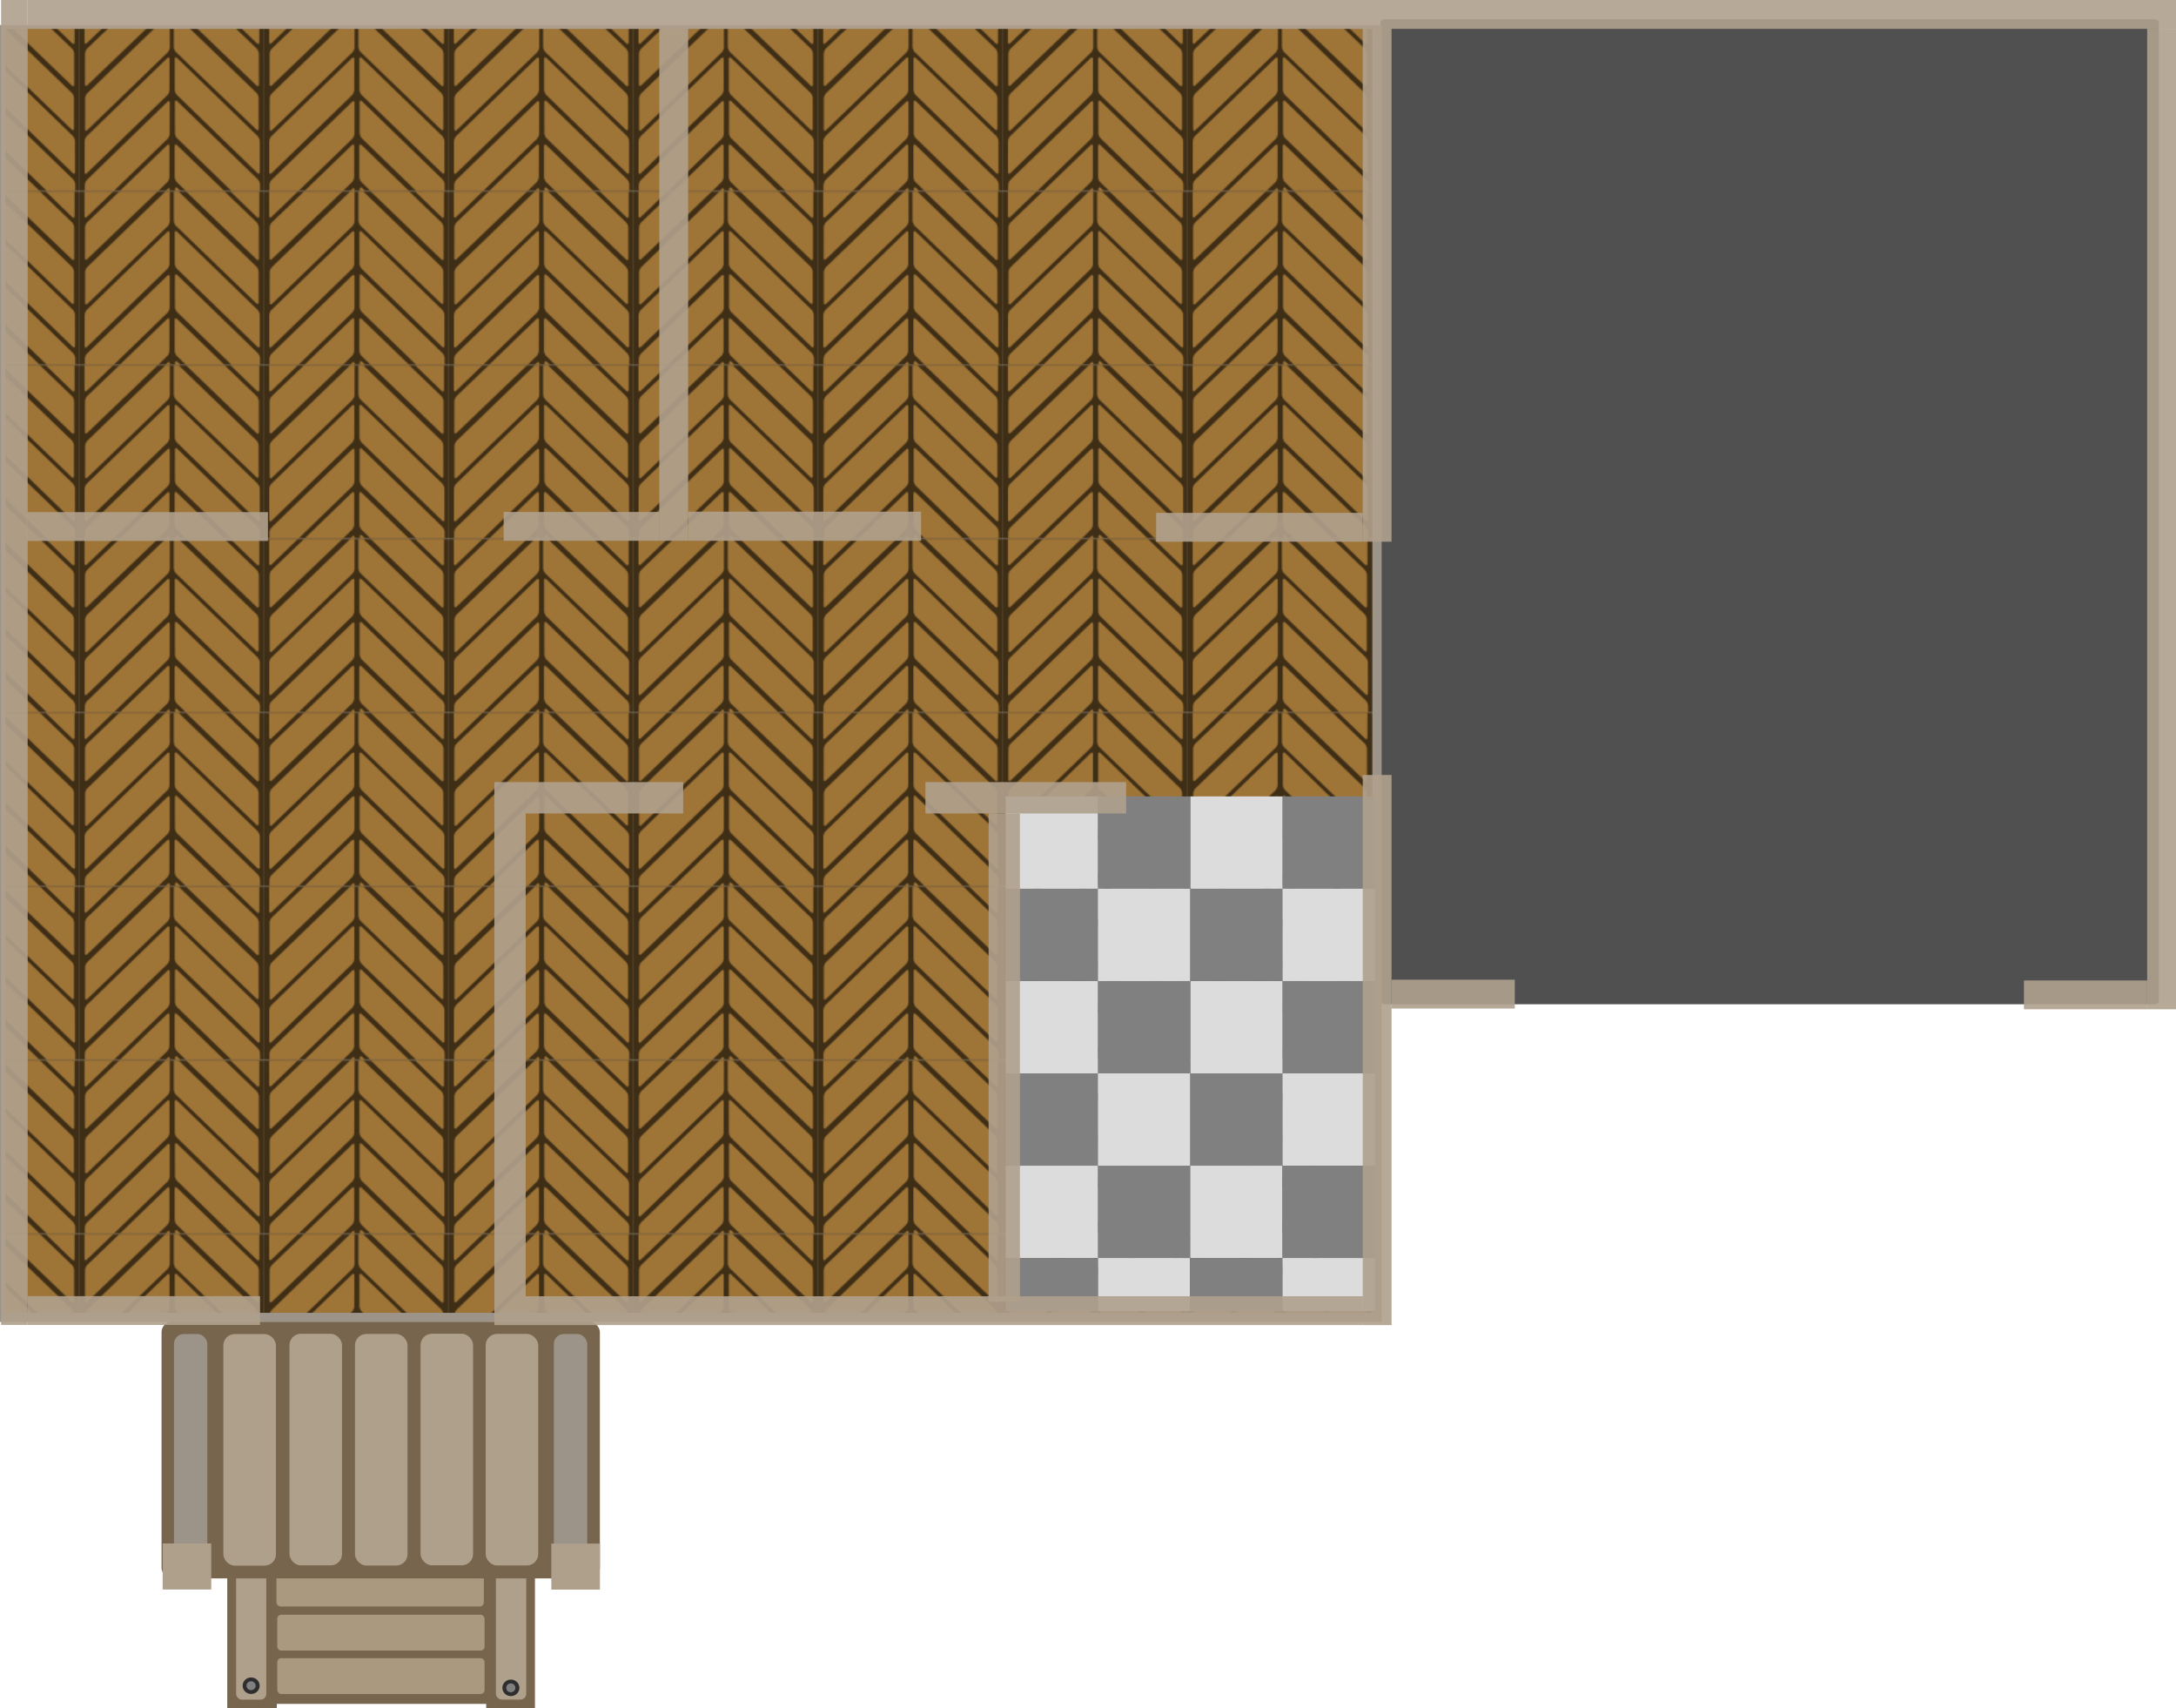 <?xml version="1.0" encoding="UTF-8" standalone="no"?>
<svg
   height="425.951mm"
   viewBox="0 0 542.638 425.951"
   width="542.638mm"
   version="1.1"
   id="svg147"
   sodipodi:docname="house_floor.svg"
   inkscape:version="1.1.2 (0a00cf5339, 2022-02-04)"
   xmlns:inkscape="http://www.inkscape.org/namespaces/inkscape"
   xmlns:sodipodi="http://sodipodi.sourceforge.net/DTD/sodipodi-0.dtd"
   xmlns:xlink="http://www.w3.org/1999/xlink"
   xmlns="http://www.w3.org/2000/svg"
   xmlns:svg="http://www.w3.org/2000/svg">
  <defs
     id="defs151" />
  <sodipodi:namedview
     id="namedview149"
     pagecolor="#505050"
     bordercolor="#ffffff"
     borderopacity="1"
     inkscape:pageshadow="0"
     inkscape:pageopacity="0"
     inkscape:pagecheckerboard="1"
     inkscape:document-units="mm"
     showgrid="false"
     units="px"
     inkscape:zoom="1.4142136"
     inkscape:cx="1129.9566"
     inkscape:cy="988.53525"
     inkscape:window-width="2560"
     inkscape:window-height="1372"
     inkscape:window-x="0"
     inkscape:window-y="0"
     inkscape:window-maximized="1"
     inkscape:current-layer="svg147" />
  <pattern
     id="a"
     patternTransform="matrix(0.303,0,0,0.303,-336.149,1480.629)"
     preserveAspectRatio="xMidYMid"
     x="-41"
     xlink:href="#c"
     y="-10" />
  <clipPath
     id="b">
    <path
       d="m-1739.126 1572.548h361.035v-338.734h-361.077z"
       id="path3" />
  </clipPath>
  <pattern
     id="c"
     height="142.575"
     patternTransform="translate(-499.613 1164.347)"
     patternUnits="userSpaceOnUse"
     preserveAspectRatio="xMidYMid"
     width="151.958">
    <g
       clip-path="url(#b)"
       transform="matrix(.421 0 0 .421 732.011 -519.318)"
       id="g36">
      <rect
         fill="#3f2e16"
         height="348.012"
         ry="0"
         stroke-width="1.27"
         width="361.027"
         x="-1739.135"
         y="1233.82"
         id="rect6" />
      <rect
         fill="#9e7437"
         height="72.188"
         ry="6.131"
         stroke-width="2.018"
         transform="matrix(.719 -.695 -.001 1 0 0)"
         width="230.656"
         x="-2404.088"
         y="-285.465"
         id="rect8" />
      <rect
         fill="#9e7437"
         height="72.164"
         ry="6.07"
         stroke-width="2.001"
         transform="matrix(.722 -.692 -.002 1 0 0)"
         width="230.752"
         x="-2394.959"
         y="-359.383"
         id="rect10" />
      <rect
         fill="#9e7437"
         height="73.285"
         ry="6.164"
         stroke-width="2.032"
         transform="matrix(.72 -.694 .001 1 0 0)"
         width="234.379"
         x="-2401.479"
         y="-452.159"
         id="rect12" />
      <rect
         fill="#9e7437"
         height="72.722"
         ry="6.117"
         stroke-width="2.011"
         transform="matrix(.718 -.696 -.001 1 0 0)"
         width="231.481"
         x="-2408.639"
         y="-207.263"
         id="rect14" />
      <rect
         fill="#9e7437"
         height="72.722"
         ry="6.117"
         stroke-width="2.012"
         transform="matrix(.718 -.696 -.001 1 0 0)"
         width="231.541"
         x="-2408.035"
         y="-121.395"
         id="rect16" />
      <rect
         fill="#9e7437"
         height="72.722"
         ry="6.117"
         stroke-width="2.013"
         transform="matrix(.719 -.695 -.001 1 0 0)"
         width="231.795"
         x="-2405.951"
         y="-32.8"
         id="rect18" />
      <rect
         fill="#9e7437"
         height="72.449"
         ry="6.094"
         stroke-width="2.006"
         transform="matrix(.719 -.695 -.001 1 0 0)"
         width="231.056"
         x="-2403.991"
         y="53.504"
         id="rect20" />
      <rect
         fill="#9e7437"
         height="72.158"
         ry="6.129"
         stroke-width="2.018"
         transform="matrix(-.72 -.694 .001 1 0 0)"
         width="230.677"
         x="1932.747"
         y="2725.837"
         id="rect22" />
      <rect
         fill="#9e7437"
         height="72.722"
         ry="6.117"
         stroke-width="2.015"
         transform="matrix(-.721 -.693 .002 1 0 0)"
         width="232.272"
         x="1933.076"
         y="2637.564"
         id="rect24" />
      <rect
         fill="#9e7437"
         height="73.519"
         ry="6.184"
         stroke-width="2.037"
         transform="matrix(-.719 -.695 -.001 1 0 0)"
         width="234.735"
         x="1926.342"
         y="2553.433"
         id="rect26" />
      <rect
         fill="#9e7437"
         height="72.722"
         ry="6.117"
         stroke-width="2.011"
         transform="matrix(-.718 -.696 .001 1 0 0)"
         width="231.481"
         x="1935.363"
         y="2815.9"
         id="rect28" />
      <rect
         fill="#9e7437"
         height="72.722"
         ry="6.117"
         stroke-width="2.012"
         transform="matrix(-.718 -.696 .001 1 0 0)"
         width="231.541"
         x="1934.907"
         y="2900.244"
         id="rect30" />
      <rect
         fill="#9e7437"
         height="72.722"
         ry="6.117"
         stroke-width="2.013"
         transform="matrix(-.719 -.695 .001 1 0 0)"
         width="231.795"
         x="1932.534"
         y="2982.43"
         id="rect32" />
      <rect
         fill="#9e7437"
         height="72.449"
         ry="6.094"
         stroke-width="2.006"
         transform="matrix(-.719 -.695 .001 1 0 0)"
         width="231.056"
         x="1932.156"
         y="3065.37"
         id="rect34" />
    </g>
  </pattern>
  <rect
     fill="#505050"
     height="245.599"
     ry="0.991"
     stroke-width="0.622"
     width="194.107"
     x="344.259"
     y="4.797"
     id="rect39" />
  <rect
     style="fill:none;stroke:none;stroke-width:0.265"
     width="46.037"
     height="46.037"
     x="250.766"
     y="198.573"
     id="rect2151" />
  <rect
     style="fill:none;stroke:none;stroke-width:0.265"
     width="46.037"
     height="46.037"
     x="296.804"
     y="198.573"
     id="rect2151-2" />
  <rect
     style="fill:none;stroke:none;stroke-width:0.265"
     width="46.037"
     height="46.037"
     x="250.766"
     y="244.61"
     id="rect2151-26" />
  <rect
     fill="#9d9489"
     height="323.384"
     stroke-width="1.879"
     width="344.545"
     x="-8.1378175e-07"
     y="6.226"
     id="rect41" />
  <rect
     style="fill:none;stroke:none;stroke-width:0.265"
     width="46.037"
     height="46.037"
     x="296.804"
     y="244.61"
     id="rect2151-7" />
  <rect
     fill="url(#a)"
     height="320.142"
     width="340.913"
     x="1.334"
     y="7.188"
     id="rect43"
     style="stroke-width:1.21" />
  <rect
     style="fill:#808080;fill-opacity:1;stroke:none;stroke-width:0.481;stroke-linecap:round;stroke-linejoin:round"
     id="rect4472"
     width="23.019"
     height="23.019"
     x="319.822"
     y="244.61" />
  <g
     transform="matrix(0.448,0,0,0.449,415.102,-156.28)"
     id="g101">
    <g
       transform="translate(-1083.313,488.823)"
       id="g81">
      <rect
         fill="#77654d"
         height="111.71"
         ry="3.18"
         stroke-width="1.068"
         width="149.455"
         x="294.07"
         y="693.725"
         id="rect45" />
      <rect
         fill="#77654d"
         height="114.08"
         rx="0"
         ry="3.18"
         stroke-width="0.903"
         width="27.589"
         x="283.237"
         y="693.725"
         id="rect47" />
      <rect
         fill="#afa08c"
         height="105.142"
         ry="3.189"
         stroke-width="0.904"
         width="16.786"
         x="288.17"
         y="697.915"
         id="rect49" />
      <rect
         fill="#77654d"
         height="114.08"
         rx="0"
         ry="3.18"
         stroke-width="0.896"
         width="27.141"
         x="427.38"
         y="693.69"
         id="rect51" />
      <rect
         fill="#afa08c"
         height="105.142"
         ry="3.189"
         stroke-width="0.907"
         width="16.875"
         x="432.791"
         y="697.88"
         id="rect53" />
      <g
         fill="#aa987f"
         id="g63">
        <rect
           height="27.478"
           ry="3.073"
           stroke-width="1.117"
           width="115.425"
           x="310.606"
           y="699.057"
           id="rect55" />
        <rect
           height="20.378"
           ry="2.279"
           stroke-width="0.962"
           width="115.425"
           x="310.661"
           y="730.962"
           id="rect57" />
        <rect
           height="19.899"
           ry="2.225"
           stroke-width="0.951"
           width="115.425"
           x="311.07"
           y="755.915"
           id="rect59" />
        <rect
           height="19.899"
           ry="2.225"
           stroke-width="0.951"
           width="115.425"
           x="311.07"
           y="780.041"
           id="rect61" />
      </g>
      <path
         d="m 445.848,796.452 a 4.72,4.575 0 0 1 -4.651,4.64 4.72,4.575 0 0 1 -4.788,-4.507 4.72,4.575 0 0 1 4.649,-4.642 4.72,4.575 0 0 1 4.79,4.505"
         fill="#2e2e2e"
         stroke-width="0.621"
         id="path65" />
      <path
         d="m 443.627,796.474 a 2.542,2.464 0 0 1 -2.505,2.499 2.542,2.464 0 0 1 -2.579,-2.427 2.542,2.464 0 0 1 2.504,-2.5 2.542,2.464 0 0 1 2.58,2.426"
         fill="#808080"
         stroke-width="0.335"
         id="path67" />
      <path
         d="m 446.22,703.96 a 4.72,4.575 0 0 1 -4.651,4.64 4.72,4.575 0 0 1 -4.788,-4.507 4.72,4.575 0 0 1 4.649,-4.642 4.72,4.575 0 0 1 4.79,4.505"
         fill="#2e2e2e"
         stroke-width="0.621"
         id="path69" />
      <path
         d="m 443.999,703.982 a 2.542,2.464 0 0 1 -2.505,2.499 2.542,2.464 0 0 1 -2.579,-2.427 2.542,2.464 0 0 1 2.504,-2.5 2.542,2.464 0 0 1 2.58,2.426"
         fill="#808080"
         stroke-width="0.335"
         id="path71" />
      <path
         d="m 300.97,705.053 a 4.72,4.575 0 0 1 -4.651,4.64 4.72,4.575 0 0 1 -4.788,-4.507 4.72,4.575 0 0 1 4.649,-4.642 4.72,4.575 0 0 1 4.79,4.505"
         fill="#2e2e2e"
         stroke-width="0.621"
         id="path73" />
      <path
         d="m 298.749,705.074 a 2.542,2.464 0 0 1 -2.505,2.499 2.542,2.464 0 0 1 -2.579,-2.427 2.542,2.464 0 0 1 2.504,-2.5 2.542,2.464 0 0 1 2.58,2.426"
         fill="#808080"
         stroke-width="0.335"
         id="path75" />
      <path
         d="m 301.267,795.272 a 4.72,4.575 0 0 1 -4.651,4.64 4.72,4.575 0 0 1 -4.788,-4.507 4.72,4.575 0 0 1 4.649,-4.642 4.72,4.575 0 0 1 4.79,4.505"
         fill="#2e2e2e"
         stroke-width="0.621"
         id="path77" />
      <path
         d="m 299.047,795.294 a 2.542,2.464 0 0 1 -2.505,2.499 2.542,2.464 0 0 1 -2.579,-2.427 2.542,2.464 0 0 1 2.504,-2.5 2.542,2.464 0 0 1 2.58,2.426"
         fill="#808080"
         stroke-width="0.335"
         id="path79" />
    </g>
    <rect
       fill="#77654d"
       height="142.5"
       ry="5.75"
       stroke-width="1.344"
       width="244"
       x="-836.643"
       y="1082.052"
       id="rect83" />
    <rect
       fill="#9d9489"
       height="128.569"
       ry="5.503"
       stroke-width="1.122"
       width="18.562"
       x="-618.261"
       y="1088.839"
       id="rect85" />
    <rect
       fill="#9d9489"
       height="128.569"
       ry="5.503"
       stroke-width="1.122"
       width="18.562"
       x="-829.727"
       y="1088.846"
       id="rect87" />
    <g
       fill="#afa08c"
       stroke-width="1.402"
       id="g99">
      <rect
         height="128.587"
         ry="6.289"
         width="29.25"
         x="-802.229"
         y="1088.88"
         id="rect89" />
      <rect
         height="128.587"
         ry="6.289"
         width="29.25"
         x="-765.433"
         y="1088.74"
         id="rect91" />
      <rect
         height="128.587"
         ry="6.289"
         width="29.25"
         x="-656.22"
         y="1088.798"
         id="rect93" />
      <rect
         height="128.587"
         ry="6.289"
         width="29.25"
         x="-692.47"
         y="1088.706"
         id="rect95" />
      <rect
         height="128.587"
         ry="6.289"
         width="29.25"
         x="-728.97"
         y="1088.828"
         id="rect97" />
    </g>
  </g>
  <rect
     height="11.48"
     stroke-width="0.448"
     width="12.123"
     x="137.485"
     y="384.868"
     id="rect103"
     style="fill:#afa08c" />
  <rect
     height="11.48"
     stroke-width="0.448"
     width="12.123"
     x="40.561"
     y="384.834"
     id="rect105"
     style="fill:#afa08c" />
  <rect
     fill-opacity="0.906"
     height="7.188"
     stroke-width="0.362"
     width="57.955"
     x="6.898"
     y="323.17"
     id="rect107"
     style="fill:#afa08c" />
  <rect
     fill-opacity="0.906"
     height="7.188"
     stroke-width="0.264"
     width="30.733"
     x="504.718"
     y="244.463"
     id="rect109"
     style="fill:#afa08c" />
  <rect
     fill-opacity="0.906"
     height="7.188"
     stroke-width="0.264"
     width="30.733"
     x="347.016"
     y="244.273"
     id="rect111"
     style="fill:#afa08c" />
  <rect
     style="fill:#808080;fill-opacity:1;stroke:none;stroke-width:0.481;stroke-linecap:round;stroke-linejoin:round"
     id="rect4474"
     width="23.019"
     height="23.019"
     x="296.804"
     y="267.629" />
  <rect
     style="fill:#dcdcdc;fill-opacity:1;stroke:none;stroke-width:0.481;stroke-linecap:round;stroke-linejoin:round"
     id="rect4476"
     width="23.019"
     height="23.019"
     x="319.822"
     y="267.629" />
  <rect
     fill-opacity="0.906"
     height="7.188"
     stroke-width="0.538"
     transform="rotate(-90)"
     width="127.921"
     x="-135.063"
     y="339.825"
     id="rect117"
     style="fill:#afa08c" />
  <rect
     fill-opacity="0.906"
     height="7.188"
     stroke-width="0.744"
     transform="rotate(-90)"
     width="244.474"
     x="-251.65"
     y="535.45"
     id="rect119"
     style="fill:#afa08c" />
  <rect
     fill-opacity="0.906"
     height="7.188"
     stroke-width="0.341"
     transform="scale(-1)"
     width="51.518"
     x="-339.825"
     y="-135.063"
     id="rect129"
     style="fill:#afa08c" />
  <rect
     fill-opacity="0.906"
     height="7.267"
     stroke-width="0.365"
     transform="scale(-1)"
     width="58.105"
     x="-229.703"
     y="-134.843"
     id="rect131"
     style="fill:#afa08c" />
  <rect
     fill-opacity="0.906"
     height="7.188"
     stroke-width="0.296"
     transform="scale(-1)"
     width="38.849"
     x="-164.444"
     y="-134.842"
     id="rect133"
     style="fill:#afa08c" />
  <rect
     fill-opacity="0.906"
     height="7.188"
     stroke-width="0.537"
     transform="rotate(90)"
     width="127.664"
     x="7.174"
     y="-171.602"
     id="rect135"
     style="fill:#afa08c" />
  <rect
     fill-opacity="0.906"
     height="7.188"
     stroke-width="0.369"
     transform="scale(-1)"
     width="60.066"
     x="-66.821"
     y="-134.878"
     id="rect137"
     style="fill:#afa08c" />
  <rect
     fill-opacity="0.906"
     height="6.627"
     stroke-width="0.83"
     transform="rotate(-90)"
     width="330.353"
     x="-330.353"
     y="0.271"
     id="rect139"
     style="fill:#afa08c" />
  <rect
     fill-opacity="0.906"
     height="7.188"
     stroke-width="1.101"
     transform="scale(-1)"
     width="535.738"
     x="-542.637"
     y="-7.188"
     id="rect141"
     style="fill:#afa08c" />
  <rect
     style="fill:#dcdcdc;fill-opacity:1;stroke:none;stroke-width:0.481;stroke-linecap:round;stroke-linejoin:round"
     id="rect4478"
     width="23.019"
     height="23.019"
     x="296.804"
     y="244.61" />
  <rect
     style="fill:#808080;fill-opacity:1;stroke:none;stroke-width:0.481;stroke-linecap:round;stroke-linejoin:round"
     id="rect4482"
     width="23.019"
     height="23.019"
     x="273.785"
     y="244.61" />
  <rect
     style="fill:#808080;fill-opacity:1;stroke:none;stroke-width:0.481;stroke-linecap:round;stroke-linejoin:round"
     id="rect4484"
     width="23.019"
     height="23.019"
     x="250.766"
     y="267.629" />
  <rect
     style="fill:#808080;fill-opacity:1;stroke:none;stroke-width:0.481;stroke-linecap:round;stroke-linejoin:round"
     id="rect4484-6"
     width="23.019"
     height="23.019"
     x="273.785"
     y="290.648" />
  <rect
     style="fill:#dcdcdc;fill-opacity:1;stroke:none;stroke-width:0.481;stroke-linecap:round;stroke-linejoin:round"
     id="rect4486"
     width="23.019"
     height="23.019"
     x="273.785"
     y="267.629" />
  <rect
     style="fill:#dcdcdc;fill-opacity:1;stroke:none;stroke-width:0.481;stroke-linecap:round;stroke-linejoin:round"
     id="rect4488"
     width="23.019"
     height="23.019"
     x="250.766"
     y="244.61" />
  <rect
     style="fill:#808080;fill-opacity:1;stroke:none;stroke-width:0.481;stroke-linecap:round;stroke-linejoin:round"
     id="rect4492"
     width="23.019"
     height="23.019"
     x="319.822"
     y="198.573" />
  <rect
     style="fill:#808080;fill-opacity:1;stroke:none;stroke-width:0.481;stroke-linecap:round;stroke-linejoin:round"
     id="rect4494"
     width="23.019"
     height="23.019"
     x="296.804"
     y="221.591" />
  <rect
     style="fill:#dcdcdc;fill-opacity:1;stroke:none;stroke-width:0.481;stroke-linecap:round;stroke-linejoin:round"
     id="rect4496"
     width="23.019"
     height="23.019"
     x="319.822"
     y="221.591" />
  <rect
     style="fill:#dcdcdc;fill-opacity:1;stroke:none;stroke-width:0.481;stroke-linecap:round;stroke-linejoin:round"
     id="rect4498"
     width="23.019"
     height="23.019"
     x="296.804"
     y="198.573" />
  <rect
     style="fill:#808080;fill-opacity:1;stroke:none;stroke-width:0.481;stroke-linecap:round;stroke-linejoin:round"
     id="rect4502"
     width="23.019"
     height="23.019"
     x="273.785"
     y="198.573" />
  <rect
     style="fill:#808080;fill-opacity:1;stroke:none;stroke-width:0.481;stroke-linecap:round;stroke-linejoin:round"
     id="rect4504"
     width="23.019"
     height="23.019"
     x="250.766"
     y="221.591" />
  <rect
     style="fill:#dcdcdc;fill-opacity:1;stroke:none;stroke-width:0.481;stroke-linecap:round;stroke-linejoin:round"
     id="rect4506"
     width="23.019"
     height="23.019"
     x="273.785"
     y="221.591" />
  <rect
     style="fill:#dcdcdc;fill-opacity:1;stroke:none;stroke-width:0.481;stroke-linecap:round;stroke-linejoin:round"
     id="rect4508"
     width="23.019"
     height="23.019"
     x="250.766"
     y="198.573" />
  <rect
     style="fill:#dcdcdc;fill-opacity:1;stroke:none;stroke-width:0.481;stroke-linecap:round;stroke-linejoin:round"
     id="rect4508-6"
     width="23.019"
     height="23.019"
     x="250.766"
     y="290.648" />
  <rect
     style="fill:#dcdcdc;fill-opacity:1;stroke:none;stroke-width:0.364;stroke-linecap:round;stroke-linejoin:round"
     id="rect4508-6-4"
     width="23.019"
     height="13.229"
     x="273.785"
     y="313.666" />
  <rect
     style="fill:#dcdcdc;fill-opacity:1;stroke:none;stroke-width:0.481;stroke-linecap:round;stroke-linejoin:round"
     id="rect4508-5"
     width="23.019"
     height="23.019"
     x="296.804"
     y="290.648" />
  <rect
     style="fill:#808080;fill-opacity:1;stroke:none;stroke-width:0.481;stroke-linecap:round;stroke-linejoin:round"
     id="rect4484-9"
     width="23.019"
     height="23.019"
     x="319.822"
     y="290.648" />
  <rect
     style="fill:#808080;fill-opacity:1;stroke:none;stroke-width:0.364;stroke-linecap:round;stroke-linejoin:round"
     id="rect4484-3"
     width="23.019"
     height="13.229"
     x="250.766"
     y="313.666" />
  <rect
     fill-opacity="0.906"
     height="7.821"
     stroke-width="0.311"
     transform="scale(-1)"
     width="39.281"
     x="-170.369"
     y="-202.821"
     id="rect125"
     style="fill:#afa08c" />
  <rect
     fill-opacity="0.906"
     height="7.812"
     stroke-width="0.561"
     transform="rotate(-90)"
     width="128.198"
     x="-323.198"
     y="123.277"
     id="rect121"
     style="fill:#afa08c" />
  <rect
     style="fill:#808080;fill-opacity:1;stroke:none;stroke-width:0.364;stroke-linecap:round;stroke-linejoin:round"
     id="rect4484-7"
     width="23.019"
     height="13.229"
     x="296.804"
     y="313.666" />
  <rect
     fill-opacity="0.906"
     height="7.821"
     stroke-width="0.351"
     transform="scale(-1)"
     width="50.05"
     x="-280.83"
     y="-202.821"
     id="rect127"
     style="fill:#afa08c" />
  <rect
     style="fill:#dcdcdc;fill-opacity:1;stroke:none;stroke-width:0.364;stroke-linecap:round;stroke-linejoin:round"
     id="rect4508-6-5"
     width="23.019"
     height="13.229"
     x="319.822"
     y="313.666" />
  <rect
     fill-opacity="0.906"
     height="7.812"
     stroke-width="0.547"
     transform="rotate(-90)"
     width="121.769"
     x="-324.575"
     y="246.533"
     id="rect123"
     style="fill:#afa08c" />
  <rect
     fill-opacity="0.906"
     height="7.188"
     stroke-width="0.557"
     transform="rotate(-90)"
     width="137.17"
     x="-330.395"
     y="339.834"
     id="rect115"
     style="fill:#afa08c" />
  <rect
     fill-opacity="0.906"
     height="7.188"
     stroke-width="0.7"
     width="216.586"
     x="123.277"
     y="323.198"
     id="rect113"
     style="fill:#afa08c" />
</svg>

